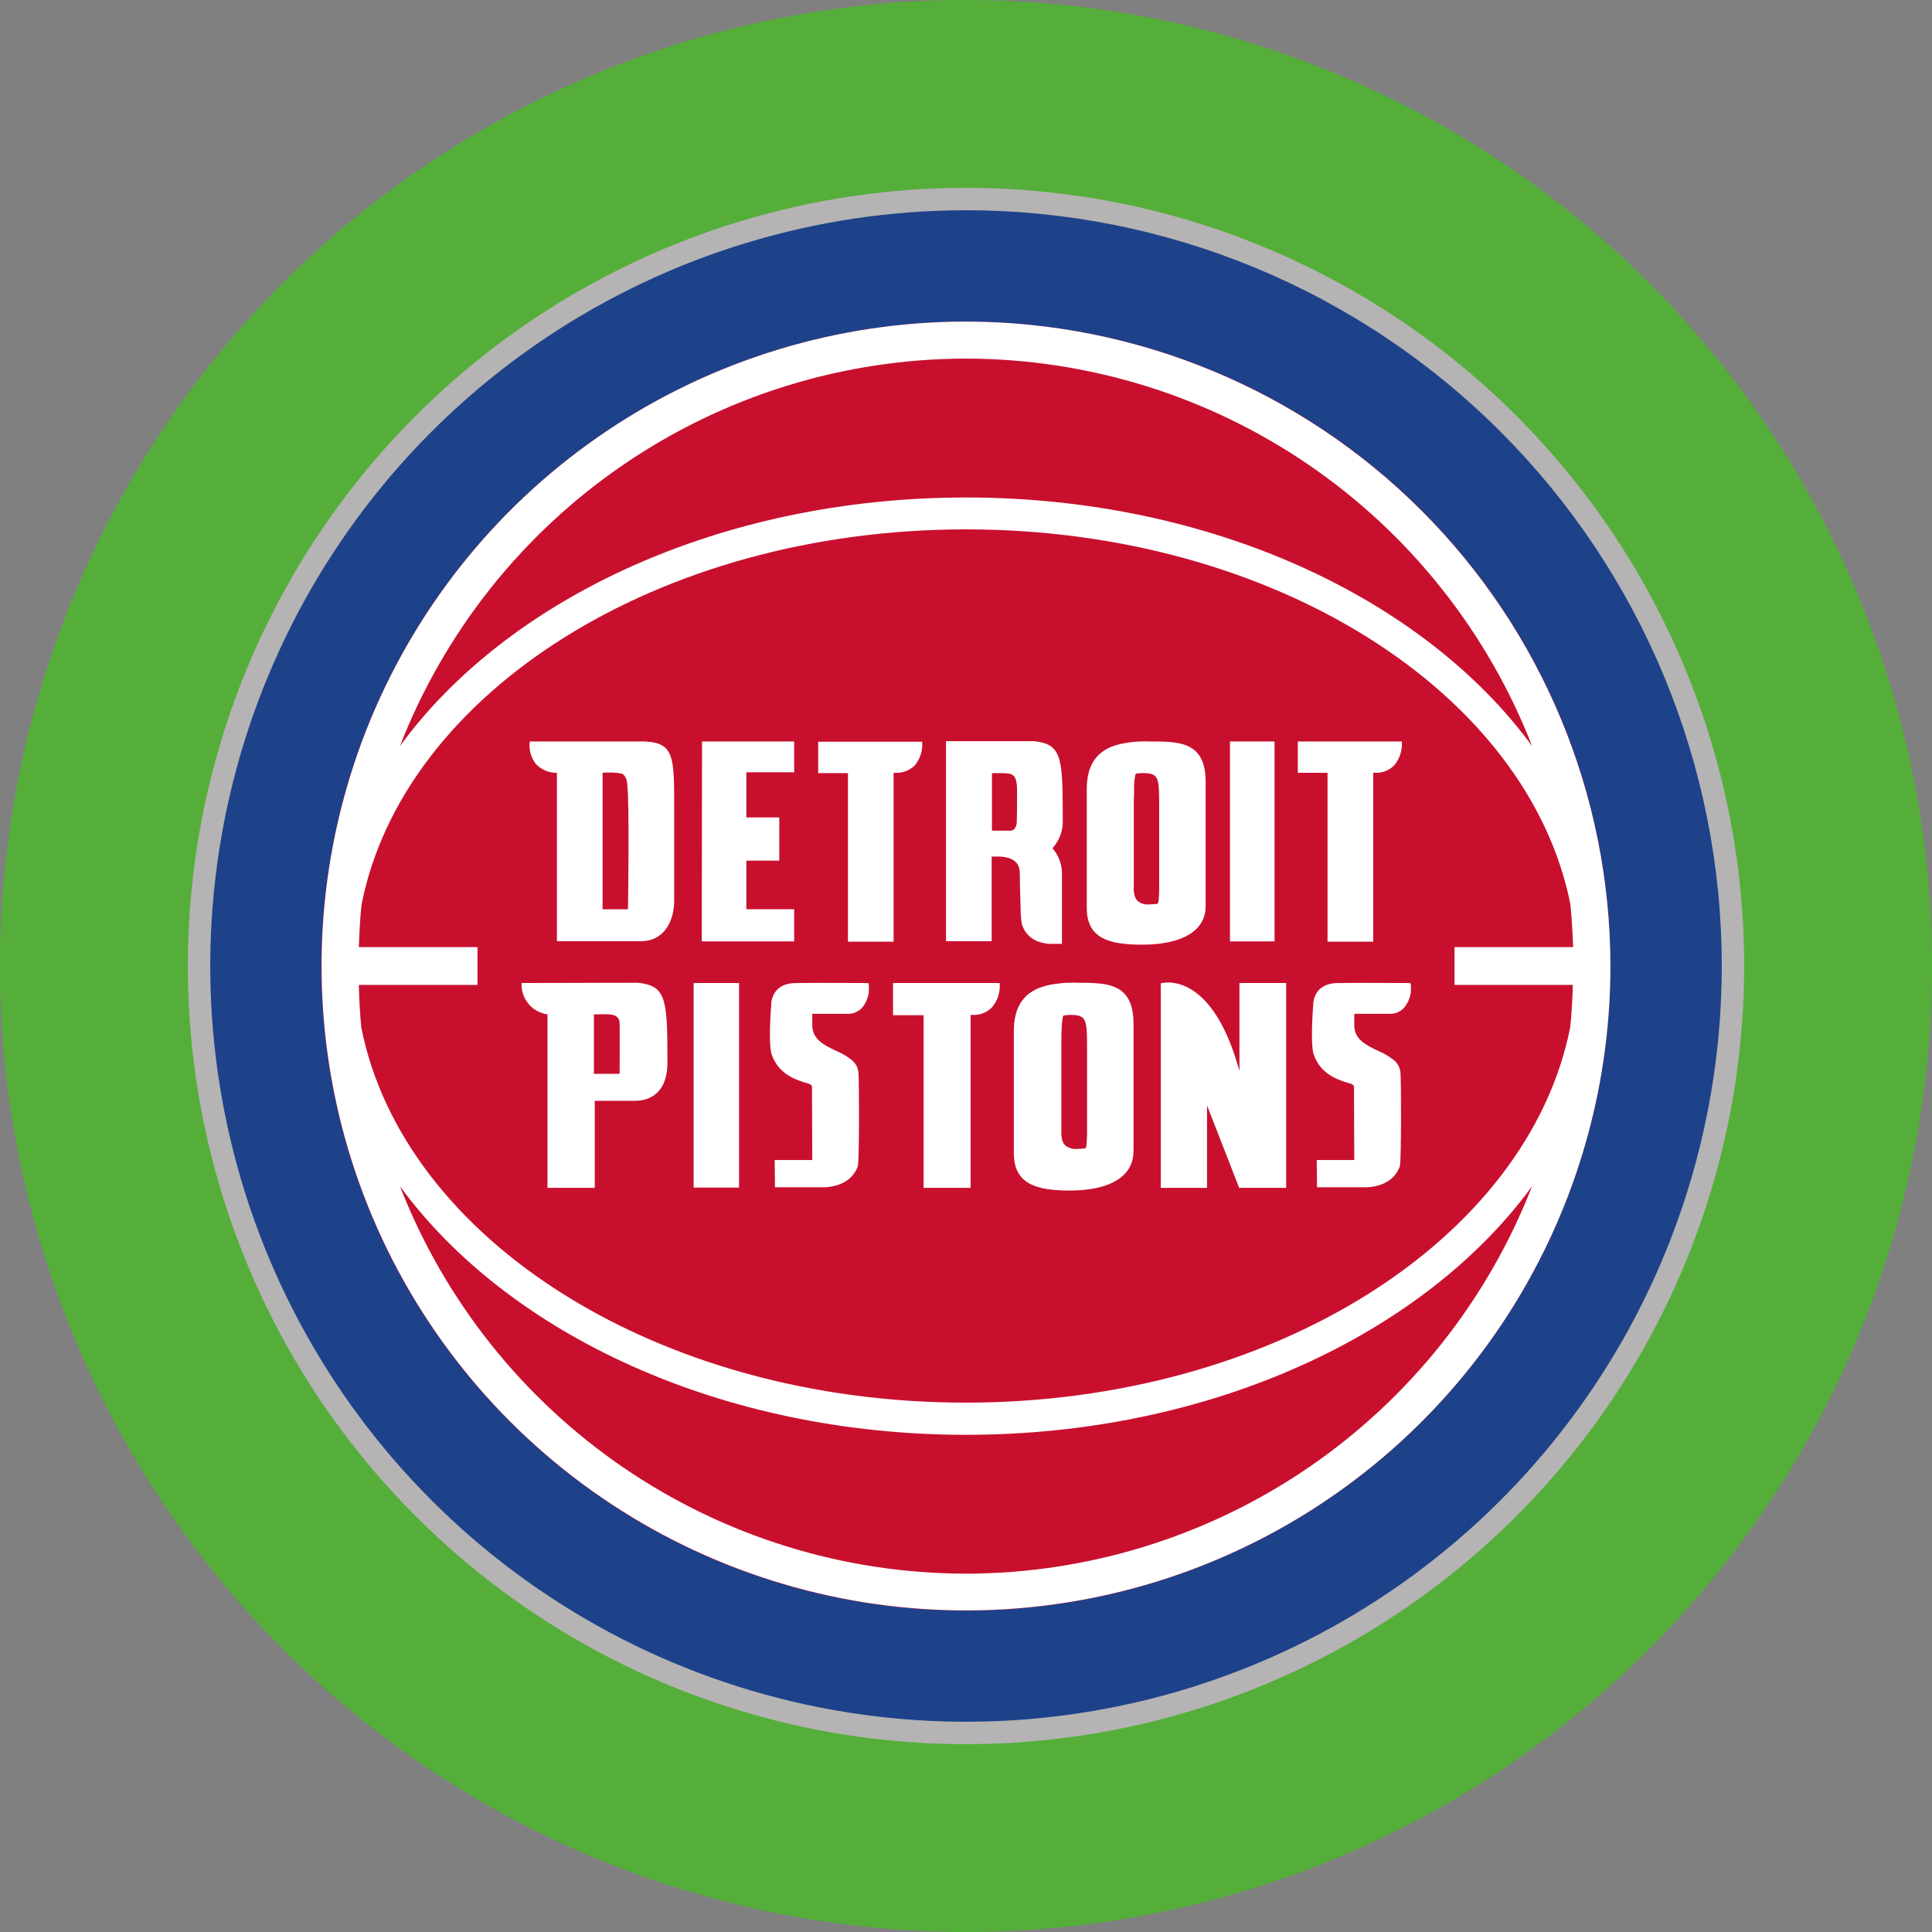 <svg width="72" height="72" viewBox="0 0 72 72" fill="none" xmlns="http://www.w3.org/2000/svg">
<rect x="0" y="0" width="72" height="72" fill="#808080" stroke="none"/>
<circle cx="36" cy="36" r="36" fill="#55AE3A"/>
<g clip-path="url(#clip0_1426_2736)">
<path d="M65 36C65 41.736 63.299 47.343 60.113 52.111C56.926 56.881 52.397 60.598 47.098 62.792C41.799 64.987 35.968 65.562 30.342 64.443C24.717 63.324 19.55 60.562 15.494 56.506C11.438 52.45 8.676 47.283 7.557 41.658C6.438 36.032 7.013 30.201 9.208 24.902C11.402 19.603 15.12 15.074 19.889 11.887C24.657 8.701 30.264 7 36 7C39.809 6.999 43.58 7.749 47.099 9.206C50.617 10.663 53.815 12.799 56.508 15.492C59.201 18.185 61.337 21.383 62.794 24.901C64.251 28.42 65.001 32.191 65 36Z" fill="#B5B3B3"/>
<path d="M64.165 36C64.165 41.57 62.513 47.016 59.418 51.647C56.323 56.279 51.925 59.889 46.778 62.02C41.632 64.152 35.969 64.71 30.506 63.623C25.042 62.536 20.024 59.854 16.085 55.915C12.146 51.976 9.464 46.958 8.377 41.495C7.29 36.031 7.848 30.368 9.98 25.222C12.111 20.076 15.721 15.677 20.353 12.582C24.985 9.488 30.43 7.836 36 7.836C39.699 7.835 43.361 8.564 46.779 9.979C50.196 11.394 53.301 13.469 55.916 16.084C58.532 18.699 60.606 21.804 62.022 25.222C63.437 28.639 64.165 32.301 64.165 36Z" fill="#1D428A"/>
<path d="M60.016 36C60.017 40.751 58.609 45.395 55.97 49.346C53.332 53.297 49.581 56.376 45.192 58.195C40.803 60.014 35.974 60.491 31.314 59.565C26.654 58.639 22.374 56.352 19.014 52.994C15.654 49.635 13.365 45.355 12.437 40.696C11.509 36.037 11.984 31.207 13.801 26.817C15.618 22.428 18.696 18.675 22.646 16.035C26.596 13.395 31.239 11.985 35.99 11.984C39.145 11.983 42.269 12.604 45.183 13.81C48.098 15.017 50.746 16.785 52.978 19.015C55.209 21.246 56.978 23.893 58.186 26.808C59.394 29.722 60.016 32.845 60.016 36Z" fill="#C8102E"/>
<path d="M36 11.985C31.25 11.985 26.607 13.393 22.658 16.032C18.708 18.671 15.63 22.422 13.812 26.81C11.995 31.198 11.519 36.027 12.446 40.685C13.373 45.344 15.66 49.623 19.018 52.982C22.377 56.341 26.656 58.628 31.315 59.554C35.974 60.481 40.802 60.005 45.191 58.188C49.579 56.37 53.33 53.292 55.969 49.343C58.607 45.393 60.016 40.75 60.016 36C60.008 29.633 57.476 23.529 52.973 19.027C48.471 14.525 42.367 11.992 36 11.985ZM13.374 36.705H17.795V35.295H13.374C13.394 34.762 13.414 34.228 13.475 33.704C15.036 25.82 24.541 19.728 36 19.728C47.459 19.728 56.955 25.81 58.525 33.704C58.576 34.228 58.606 34.762 58.626 35.295H54.206V36.705H58.616C58.596 37.239 58.576 37.772 58.515 38.296C56.945 46.18 47.449 52.272 35.99 52.272C24.531 52.272 15.036 46.19 13.465 38.296C13.415 37.772 13.384 37.249 13.374 36.705H13.374ZM36 13.364C40.561 13.37 45.014 14.751 48.778 17.327C52.541 19.903 55.44 23.554 57.096 27.803C53.068 22.296 45.123 18.54 36 18.54C26.877 18.54 18.922 22.296 14.905 27.803C16.559 23.553 19.458 19.901 23.222 17.325C26.986 14.749 31.439 13.368 36 13.364ZM36 58.646C31.44 58.641 26.987 57.26 23.223 54.684C19.46 52.108 16.561 48.456 14.905 44.207C18.932 49.715 26.877 53.471 36 53.471C45.123 53.471 53.078 49.715 57.096 44.207C55.439 48.455 52.54 52.106 48.776 54.682C45.013 57.258 40.561 58.639 36 58.646Z" fill="white"/>
<path d="M25.85 44.257H27.542V36.634H25.85V44.257Z" fill="white"/>
<path d="M32.355 36.635H32.305C31.832 36.635 30.09 36.624 29.757 36.635H29.667C29.153 36.635 28.831 36.876 28.751 37.319C28.744 37.362 28.741 37.406 28.741 37.45C28.741 37.47 28.62 38.9 28.761 39.303C28.992 39.957 29.516 40.199 30.009 40.35C30.03 40.35 30.04 40.36 30.06 40.36L30.15 40.39C30.197 40.406 30.236 40.438 30.261 40.481L30.271 43.23H28.871L28.881 44.247H30.724C31.368 44.217 31.801 43.935 31.973 43.452C32.023 43.079 32.023 40.521 31.993 39.988C31.987 39.885 31.957 39.786 31.907 39.697C31.856 39.608 31.785 39.532 31.701 39.474C31.614 39.408 31.523 39.347 31.429 39.293C31.328 39.242 31.217 39.182 31.117 39.142C30.714 38.95 30.271 38.729 30.271 38.215V37.782H31.6C31.731 37.785 31.86 37.75 31.972 37.682C32.084 37.614 32.175 37.517 32.235 37.4C32.307 37.276 32.355 37.139 32.376 36.997C32.386 36.89 32.386 36.782 32.376 36.675L32.355 36.635Z" fill="white"/>
<path d="M40.118 36.624C39.75 36.61 39.381 36.644 39.021 36.725C38.185 36.927 37.782 37.48 37.782 38.427V42.968C37.782 44.126 38.618 44.368 39.867 44.368C41.377 44.368 42.243 43.834 42.243 42.898V38.165C42.243 36.624 41.266 36.624 40.118 36.624V36.624ZM39.565 38.346C39.567 38.187 39.584 38.029 39.615 37.873L39.645 37.843C39.725 37.831 39.806 37.824 39.887 37.822H39.917C40.491 37.832 40.511 38.004 40.511 39.041V42.223C40.513 42.317 40.509 42.411 40.501 42.505C40.502 42.593 40.491 42.681 40.471 42.766L40.441 42.797C40.34 42.807 40.239 42.817 40.138 42.817C39.975 42.831 39.812 42.781 39.685 42.676C39.554 42.535 39.544 42.303 39.554 42.031V38.809C39.554 38.829 39.554 38.467 39.565 38.346Z" fill="white"/>
<path d="M46.18 39.877C45.365 36.937 44.066 36.614 43.532 36.614C43.455 36.614 43.377 36.621 43.3 36.635L43.26 36.645V44.267H44.982V41.196L46.18 44.267H47.932V36.634H46.19V39.877H46.18Z" fill="white"/>
<path d="M23.776 36.624L19.486 36.634H19.436V36.685C19.434 36.957 19.531 37.22 19.709 37.426C19.887 37.631 20.134 37.765 20.403 37.803V44.267H22.165V41.025H23.645C24.431 41.025 24.873 40.511 24.873 39.615V39.343C24.873 37.168 24.783 36.735 23.776 36.624ZM23.091 40.018H22.134V37.803C22.134 37.803 22.658 37.792 22.729 37.803C22.92 37.823 23.091 37.903 23.091 38.125C23.101 38.195 23.091 40.018 23.091 40.018Z" fill="white"/>
<path d="M37.259 36.634H33.281V37.833H34.419V44.267H36.171V37.823H36.232C36.367 37.831 36.503 37.811 36.63 37.762C36.757 37.714 36.872 37.638 36.967 37.541C37.169 37.303 37.273 36.997 37.259 36.685V36.634Z" fill="white"/>
<path d="M52.554 36.635H52.504C52.031 36.635 50.289 36.624 49.957 36.635H49.866C49.352 36.635 49.03 36.876 48.95 37.319C48.944 37.362 48.94 37.406 48.94 37.45C48.94 37.47 48.819 38.9 48.96 39.303C49.192 39.957 49.715 40.199 50.209 40.35C50.229 40.35 50.239 40.36 50.259 40.36L50.349 40.39C50.396 40.406 50.435 40.438 50.46 40.481L50.47 43.23H49.071L49.081 44.247H50.923C51.568 44.217 52.001 43.935 52.172 43.452C52.222 43.079 52.222 40.521 52.192 39.988C52.186 39.885 52.156 39.786 52.106 39.697C52.055 39.608 51.985 39.532 51.9 39.474C51.813 39.408 51.722 39.347 51.628 39.293C51.527 39.242 51.417 39.182 51.316 39.142C50.913 38.95 50.47 38.729 50.47 38.215V37.782H51.799C51.93 37.785 52.059 37.75 52.172 37.682C52.284 37.614 52.374 37.517 52.434 37.4C52.506 37.276 52.554 37.139 52.575 36.997C52.585 36.89 52.585 36.782 52.575 36.675L52.554 36.635Z" fill="white"/>
<path d="M36.956 31.922H37.248C37.53 31.932 38.004 32.013 38.004 32.526C38.004 32.768 38.024 33.533 38.034 33.815V33.926C38.039 34.087 38.052 34.249 38.074 34.409C38.195 34.852 38.537 35.124 39.081 35.174H39.575V32.456C39.552 32.165 39.443 31.889 39.263 31.66L39.222 31.61C39.356 31.464 39.459 31.292 39.525 31.105C39.59 30.918 39.618 30.72 39.605 30.522V30.261C39.605 28.156 39.524 27.733 38.538 27.622H35.255V35.074H36.957L36.956 31.922ZM36.967 28.811H37.309C37.752 28.82 37.923 28.82 37.903 29.606C37.903 30.23 37.903 30.271 37.893 30.583V30.643C37.891 30.735 37.859 30.823 37.802 30.895C37.784 30.914 37.762 30.929 37.738 30.939C37.714 30.95 37.688 30.955 37.661 30.956H36.967L36.967 28.811Z" fill="white"/>
<path d="M47.499 27.632H45.838V35.084H47.499V27.632Z" fill="white"/>
<path d="M31.6 35.094H33.301V28.8H33.362C33.495 28.808 33.628 28.787 33.753 28.74C33.878 28.694 33.992 28.621 34.087 28.529C34.283 28.295 34.384 27.997 34.369 27.693V27.642H30.492V28.811H31.6V35.094Z" fill="white"/>
<path d="M49.473 35.094H51.175V28.8H51.236C51.37 28.808 51.504 28.787 51.629 28.738C51.754 28.69 51.867 28.615 51.961 28.518C52.157 28.285 52.257 27.987 52.242 27.683V27.632H48.366V28.8H49.473V35.094Z" fill="white"/>
<path d="M29.596 33.885H27.814V32.073H29.042V30.462H27.814V28.78H29.596V27.632H26.163L26.152 35.084H29.596V33.885Z" fill="white"/>
<path d="M23.997 27.632H19.748L19.738 27.683C19.713 27.959 19.792 28.235 19.959 28.458C20.06 28.568 20.183 28.656 20.32 28.715C20.457 28.774 20.605 28.803 20.755 28.8V35.074H23.916C24.642 35.074 25.125 34.459 25.125 33.553V30.099C25.125 28.186 25.125 27.673 23.997 27.632V27.632ZM23.403 33.886H22.456V28.8C22.695 28.776 22.936 28.786 23.171 28.831C23.393 28.921 23.383 29.324 23.383 29.334C23.453 29.928 23.413 33.422 23.403 33.885" fill="white"/>
<path d="M42.827 27.632C42.458 27.618 42.089 27.652 41.729 27.733C40.904 27.924 40.501 28.478 40.501 29.395V33.835C40.501 34.973 41.327 35.205 42.565 35.205C44.066 35.205 44.931 34.681 44.931 33.775V29.143C44.931 27.632 43.955 27.632 42.827 27.632H42.827ZM42.263 29.324C42.265 29.168 42.282 29.013 42.313 28.861L42.343 28.831C42.423 28.818 42.504 28.811 42.585 28.81H42.615C43.189 28.82 43.199 28.992 43.199 30.009V33.13C43.201 33.221 43.197 33.312 43.189 33.402C43.19 33.487 43.179 33.571 43.159 33.654L43.129 33.684C43.028 33.694 42.927 33.704 42.827 33.704C42.747 33.714 42.666 33.706 42.59 33.682C42.513 33.658 42.443 33.617 42.383 33.563C42.253 33.422 42.242 33.201 42.253 32.939V29.787C42.263 29.787 42.263 29.445 42.263 29.324" fill="white"/>
</g>
<defs>
<clipPath id="clip0_1426_2736">
<rect width="58" height="58" fill="white" transform="translate(7 7)"/>
</clipPath>
</defs>
</svg>
